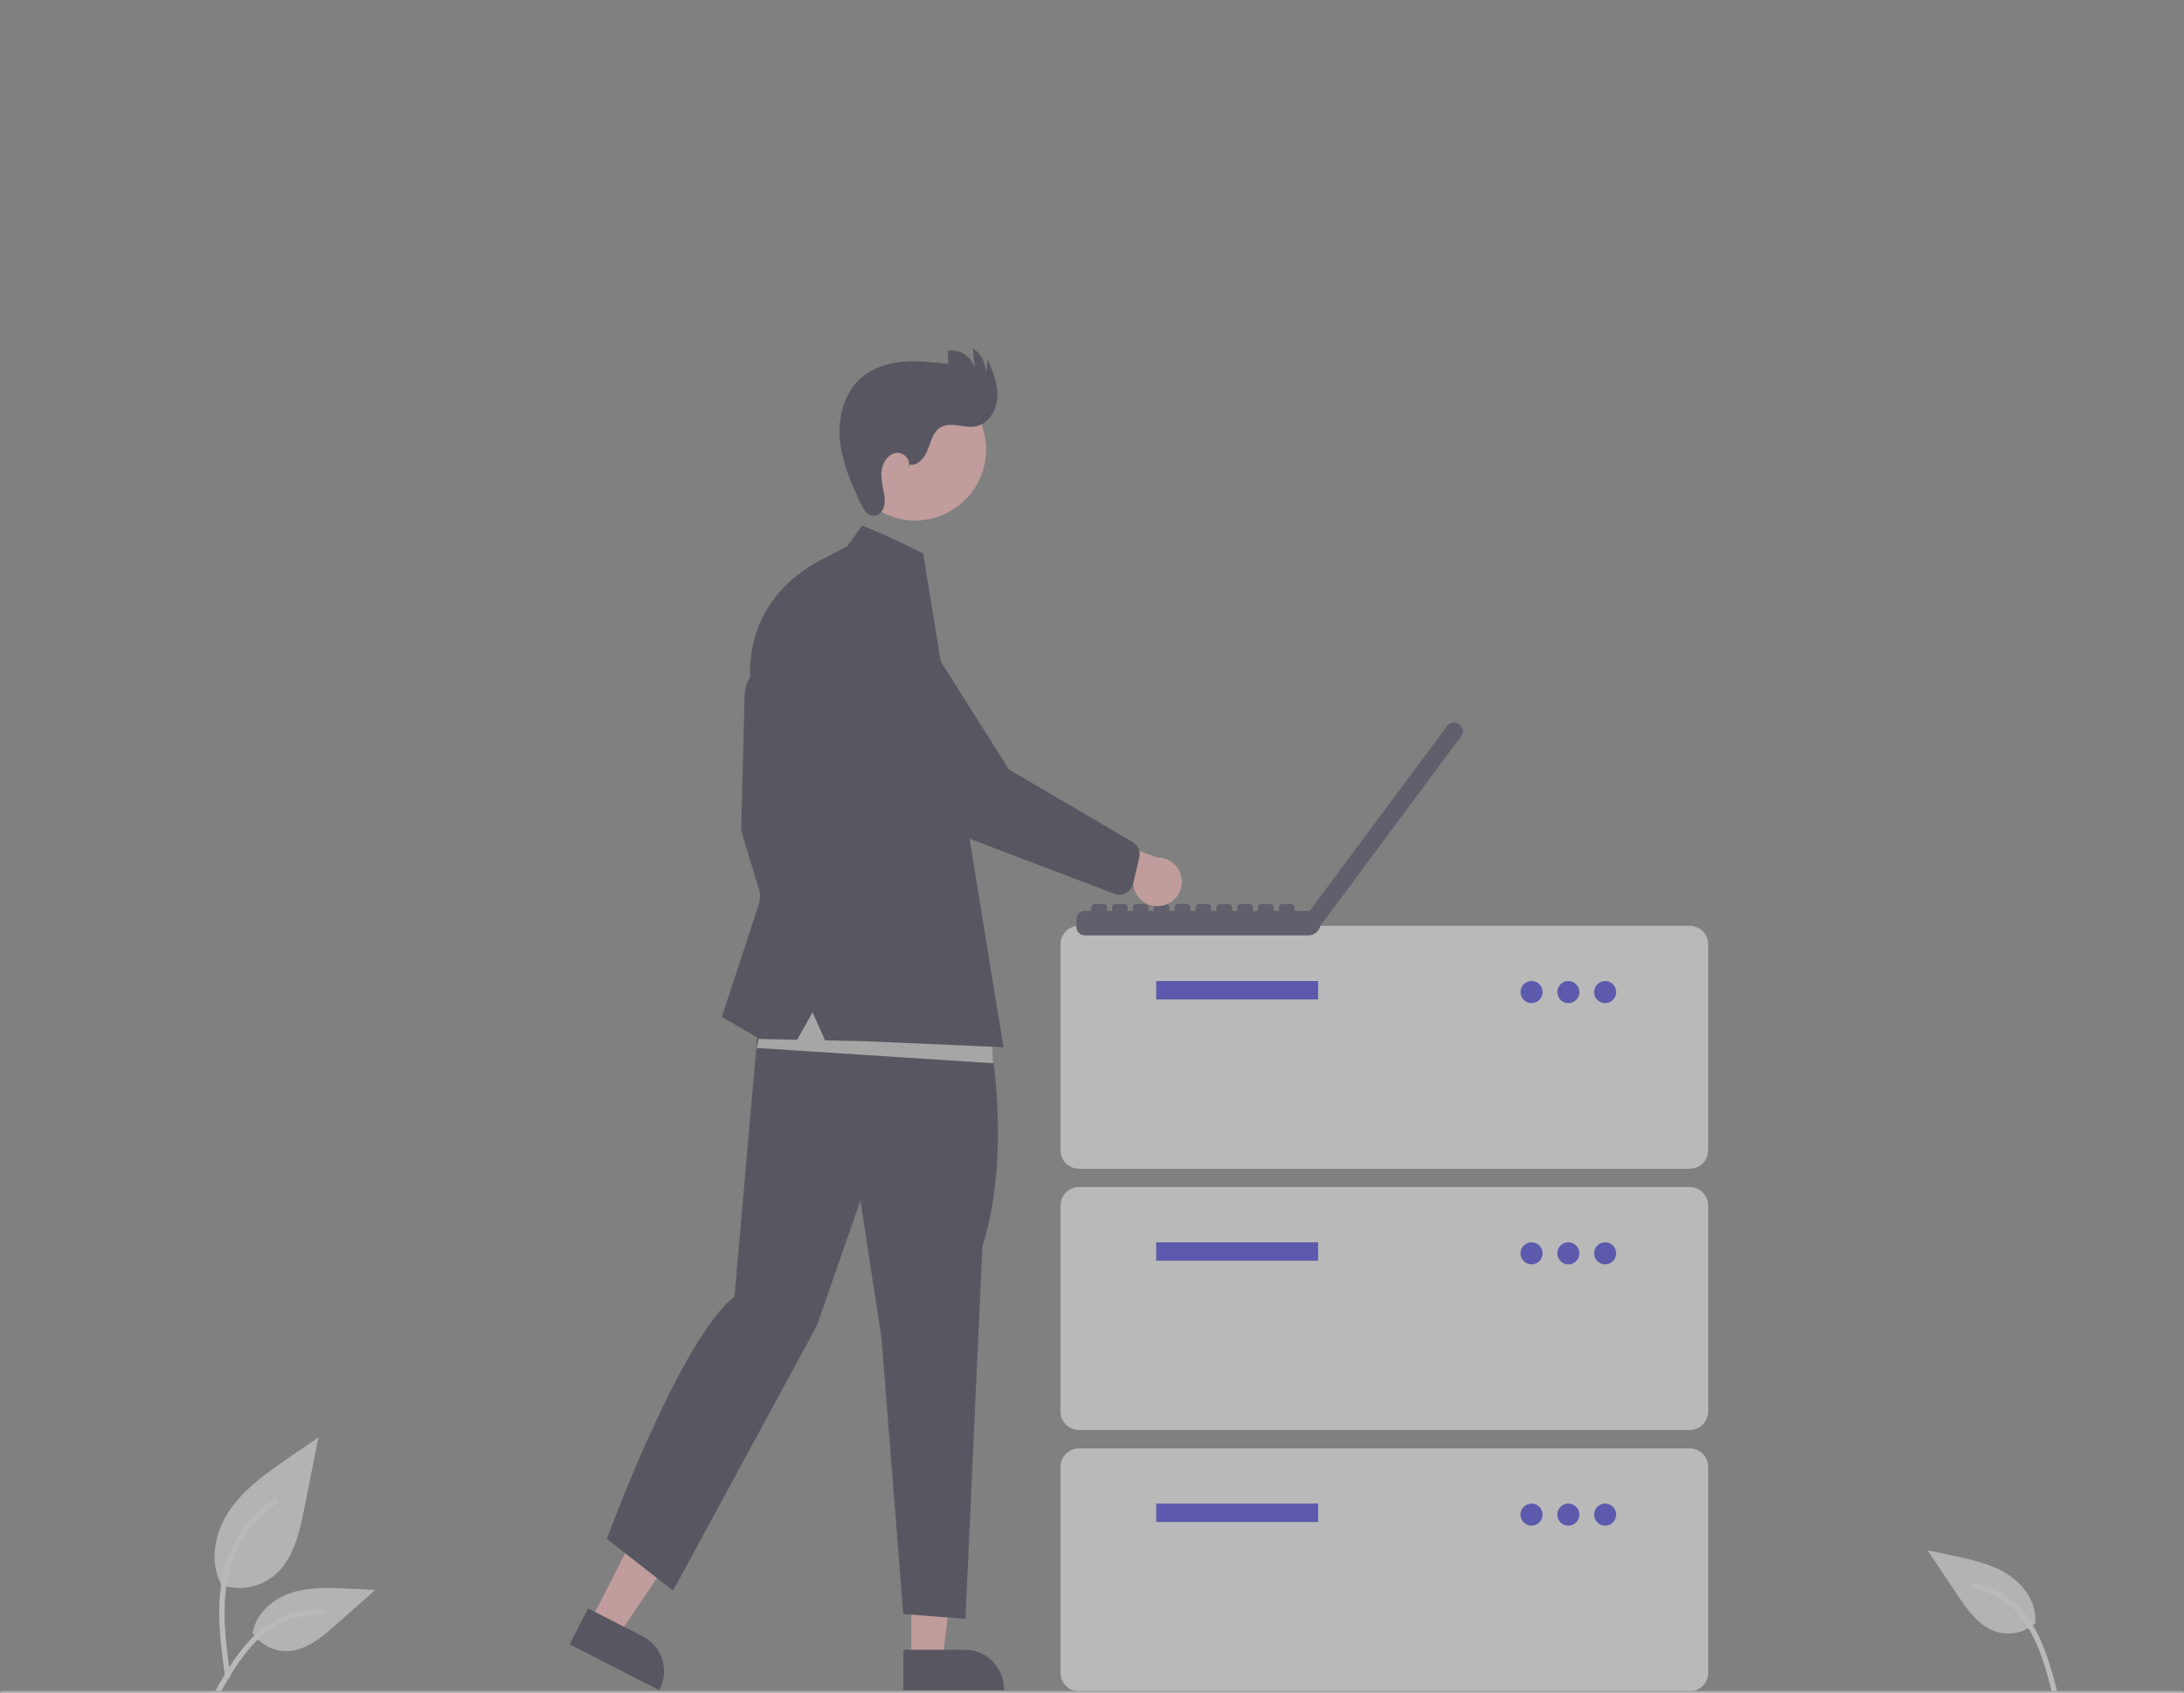 <svg width="320" height="248" viewBox="0 0 320 248" fill="none" xmlns="http://www.w3.org/2000/svg">
<rect x="0" y="0" width="320" height="248" fill="#808080" stroke="none"/>
<g opacity="0.5" clip-path="url(#clip0_967_14596)">
<path d="M32.3 232.211C33.628 232.678 35.055 232.795 36.441 232.55C37.828 232.306 39.129 231.709 40.218 230.816C42.991 228.488 43.861 224.654 44.568 221.104L46.66 210.601L42.279 213.617C39.129 215.787 35.907 218.026 33.726 221.168C31.544 224.31 30.593 228.6 32.345 232" fill="#E6E6E6"/>
<path d="M32.976 245.657C32.425 241.64 31.857 237.571 32.245 233.51C32.589 229.904 33.689 226.383 35.929 223.494C37.117 221.964 38.564 220.653 40.204 219.62C40.631 219.35 41.025 220.027 40.599 220.296C37.762 222.089 35.568 224.736 34.333 227.856C32.969 231.326 32.75 235.108 32.985 238.794C33.127 241.023 33.428 243.237 33.732 245.449C33.755 245.549 33.741 245.654 33.69 245.743C33.639 245.833 33.556 245.9 33.458 245.93C33.358 245.957 33.251 245.944 33.161 245.892C33.071 245.841 33.004 245.757 32.976 245.657L32.976 245.657Z" fill="#F2F2F2"/>
<path d="M36.945 239.211C37.515 240.077 38.298 240.782 39.219 241.258C40.141 241.733 41.169 241.964 42.205 241.927C44.868 241.8 47.087 239.942 49.084 238.178L54.994 232.96L51.083 232.773C48.27 232.638 45.385 232.512 42.706 233.38C40.027 234.249 37.556 236.335 37.067 239.108" fill="#E6E6E6"/>
<path d="M31.417 247.966C34.072 243.269 37.151 238.049 42.653 236.38C44.183 235.918 45.787 235.752 47.379 235.892C47.88 235.935 47.755 236.709 47.254 236.666C44.586 236.444 41.923 237.149 39.713 238.661C37.586 240.108 35.93 242.121 34.529 244.255C33.671 245.562 32.902 246.924 32.133 248.285C31.887 248.72 31.169 248.406 31.417 247.966Z" fill="#F2F2F2"/>
<path d="M298.28 237.803C297.507 238.495 296.57 238.976 295.558 239.2C294.546 239.425 293.493 239.385 292.501 239.084C289.959 238.281 288.288 235.918 286.808 233.701L282.428 227.146L286.257 227.965C289.01 228.554 291.832 229.169 294.2 230.693C296.568 232.217 298.424 234.866 298.189 237.672" fill="#E6E6E6"/>
<path d="M301.386 247.68C300.02 242.46 298.378 236.627 293.485 233.607C292.124 232.769 290.616 232.199 289.041 231.928C288.544 231.841 288.468 232.621 288.963 232.707C291.6 233.175 293.994 234.537 295.744 236.564C297.43 238.507 298.517 240.875 299.326 243.296C299.822 244.78 300.217 246.294 300.613 247.806C300.739 248.289 301.514 248.169 301.386 247.68Z" fill="#F2F2F2"/>
<path d="M247.588 171.243H158.082C157.367 171.242 156.682 170.958 156.176 170.453C155.671 169.947 155.387 169.262 155.386 168.547V138.352C155.387 137.637 155.671 136.952 156.176 136.447C156.682 135.941 157.367 135.657 158.082 135.656H247.588C248.303 135.657 248.988 135.941 249.494 136.447C249.999 136.952 250.283 137.637 250.284 138.352V168.547C250.283 169.262 249.999 169.947 249.494 170.453C248.988 170.958 248.303 171.242 247.588 171.243Z" fill="#F1F1F1"/>
<path d="M193.129 143.744H169.405V146.44H193.129V143.744Z" fill="#3931D8"/>
<path d="M224.403 146.979C225.296 146.979 226.02 146.255 226.02 145.362C226.02 144.468 225.296 143.744 224.403 143.744C223.509 143.744 222.785 144.468 222.785 145.362C222.785 146.255 223.509 146.979 224.403 146.979Z" fill="#3931D8"/>
<path d="M229.795 146.979C230.688 146.979 231.412 146.255 231.412 145.362C231.412 144.468 230.688 143.744 229.795 143.744C228.901 143.744 228.177 144.468 228.177 145.362C228.177 146.255 228.901 146.979 229.795 146.979Z" fill="#3931D8"/>
<path d="M235.187 146.979C236.08 146.979 236.804 146.255 236.804 145.362C236.804 144.468 236.08 143.744 235.187 143.744C234.294 143.744 233.569 144.468 233.569 145.362C233.569 146.255 234.294 146.979 235.187 146.979Z" fill="#3931D8"/>
<path d="M247.588 209.526H158.082C157.367 209.526 156.682 209.241 156.176 208.736C155.671 208.23 155.387 207.545 155.386 206.83V176.635C155.387 175.921 155.671 175.235 156.176 174.73C156.682 174.225 157.367 173.94 158.082 173.939H247.588C248.303 173.94 248.988 174.225 249.494 174.73C249.999 175.235 250.283 175.921 250.284 176.635V206.83C250.283 207.545 249.999 208.23 249.494 208.736C248.988 209.241 248.303 209.526 247.588 209.526Z" fill="#F1F1F1"/>
<path d="M193.129 182.027H169.405V184.723H193.129V182.027Z" fill="#3931D8"/>
<path d="M224.403 185.263C225.296 185.263 226.02 184.538 226.02 183.645C226.02 182.752 225.296 182.027 224.403 182.027C223.509 182.027 222.785 182.752 222.785 183.645C222.785 184.538 223.509 185.263 224.403 185.263Z" fill="#3931D8"/>
<path d="M229.795 185.263C230.688 185.263 231.412 184.538 231.412 183.645C231.412 182.752 230.688 182.027 229.795 182.027C228.901 182.027 228.177 182.752 228.177 183.645C228.177 184.538 228.901 185.263 229.795 185.263Z" fill="#3931D8"/>
<path d="M235.187 185.263C236.08 185.263 236.804 184.538 236.804 183.645C236.804 182.752 236.08 182.027 235.187 182.027C234.294 182.027 233.569 182.752 233.569 183.645C233.569 184.538 234.294 185.263 235.187 185.263Z" fill="#3931D8"/>
<path d="M247.588 247.809H158.082C157.367 247.808 156.682 247.523 156.176 247.018C155.671 246.513 155.387 245.827 155.386 245.113V214.918C155.387 214.203 155.671 213.518 156.176 213.012C156.682 212.507 157.367 212.223 158.082 212.222H247.588C248.303 212.222 248.988 212.507 249.494 213.012C249.999 213.518 250.283 214.203 250.284 214.918V245.113C250.283 245.827 249.999 246.513 249.494 247.018C248.988 247.523 248.303 247.808 247.588 247.809Z" fill="#F1F1F1"/>
<path d="M193.129 220.31H169.405V223.006H193.129V220.31Z" fill="#3931D8"/>
<path d="M224.403 223.545C225.296 223.545 226.02 222.821 226.02 221.927C226.02 221.034 225.296 220.31 224.403 220.31C223.509 220.31 222.785 221.034 222.785 221.927C222.785 222.821 223.509 223.545 224.403 223.545Z" fill="#3931D8"/>
<path d="M229.795 223.545C230.688 223.545 231.412 222.821 231.412 221.927C231.412 221.034 230.688 220.31 229.795 220.31C228.901 220.31 228.177 221.034 228.177 221.927C228.177 222.821 228.901 223.545 229.795 223.545Z" fill="#3931D8"/>
<path d="M235.187 223.545C236.08 223.545 236.804 222.821 236.804 221.927C236.804 221.034 236.08 220.31 235.187 220.31C234.294 220.31 233.569 221.034 233.569 221.927C233.569 222.821 234.294 223.545 235.187 223.545Z" fill="#3931D8"/>
<path d="M213.845 106.171L213.746 106.098L213.744 106.096C213.616 106.001 213.471 105.933 213.317 105.894C213.163 105.855 213.002 105.847 212.845 105.87C212.688 105.894 212.537 105.948 212.4 106.029C212.264 106.111 212.145 106.219 212.05 106.346L191.903 133.472H189.686V132.951C189.686 132.823 189.635 132.7 189.545 132.609C189.454 132.518 189.331 132.467 189.202 132.467H187.88C187.751 132.467 187.628 132.518 187.537 132.609C187.446 132.7 187.395 132.823 187.395 132.951V133.472H186.63V132.951C186.63 132.823 186.579 132.7 186.488 132.609C186.397 132.518 186.274 132.467 186.145 132.467H184.823C184.694 132.467 184.571 132.518 184.48 132.609C184.39 132.7 184.339 132.823 184.339 132.951V133.472H183.576V132.951C183.576 132.823 183.525 132.7 183.434 132.609C183.343 132.518 183.22 132.467 183.091 132.467H181.769C181.64 132.467 181.517 132.518 181.426 132.609C181.335 132.7 181.284 132.823 181.284 132.951V133.472H180.519V132.951C180.519 132.823 180.468 132.7 180.377 132.609C180.286 132.518 180.163 132.467 180.035 132.467H178.712C178.584 132.467 178.46 132.518 178.37 132.609C178.279 132.7 178.228 132.823 178.228 132.951V133.472H177.465V132.951C177.465 132.823 177.414 132.7 177.323 132.609C177.232 132.518 177.109 132.467 176.98 132.467H175.658C175.594 132.467 175.531 132.48 175.473 132.504C175.414 132.528 175.36 132.564 175.315 132.609C175.27 132.654 175.235 132.707 175.21 132.766C175.186 132.825 175.174 132.888 175.174 132.951V133.472H174.408V132.951C174.408 132.823 174.357 132.7 174.266 132.609C174.175 132.518 174.052 132.467 173.924 132.467H172.601C172.473 132.467 172.35 132.518 172.259 132.609C172.168 132.7 172.117 132.823 172.117 132.951V133.472H171.352V132.951C171.351 132.823 171.3 132.7 171.21 132.609C171.119 132.518 170.996 132.467 170.867 132.467H169.545C169.416 132.467 169.293 132.518 169.202 132.609C169.111 132.7 169.06 132.823 169.06 132.951V133.472H168.297V132.951C168.297 132.823 168.246 132.7 168.155 132.609C168.065 132.518 167.941 132.467 167.813 132.467H166.49C166.362 132.467 166.239 132.518 166.148 132.609C166.057 132.7 166.006 132.823 166.006 132.951V133.472H165.241V132.951C165.241 132.823 165.19 132.7 165.099 132.609C165.008 132.518 164.885 132.467 164.756 132.467H163.434C163.305 132.467 163.182 132.518 163.091 132.609C163 132.7 162.949 132.823 162.949 132.951V133.472H162.186V132.951C162.186 132.823 162.135 132.7 162.045 132.609C161.954 132.518 161.831 132.467 161.702 132.467H160.38C160.251 132.467 160.128 132.518 160.037 132.609C159.946 132.7 159.895 132.823 159.895 132.951V133.472H158.936C158.777 133.472 158.62 133.503 158.473 133.564C158.326 133.625 158.192 133.714 158.08 133.827C157.967 133.939 157.878 134.073 157.817 134.22C157.756 134.367 157.725 134.524 157.725 134.683V135.839C157.725 135.998 157.756 136.155 157.817 136.302C157.878 136.449 157.967 136.582 158.08 136.695C158.192 136.807 158.326 136.897 158.473 136.957C158.62 137.018 158.777 137.05 158.936 137.05H191.702C192.117 137.049 192.519 136.906 192.841 136.644C193.163 136.382 193.385 136.018 193.469 135.611L193.481 135.621L214.094 107.868L214.096 107.865C214.287 107.608 214.368 107.284 214.321 106.966C214.274 106.649 214.103 106.363 213.845 106.171Z" fill="#3F3D56"/>
<path d="M86.52 237.523L90.59 239.605L100.56 224.898L94.553 221.824L86.52 237.523Z" fill="#FFB7B7"/>
<path d="M86.162 235.663L94.177 239.765L94.177 239.765C95.532 240.458 96.556 241.661 97.023 243.11C97.491 244.558 97.364 246.132 96.671 247.487L96.586 247.653L83.463 240.937L86.162 235.663Z" fill="#2F2E41"/>
<path d="M133.525 243.22H138.097L140.272 225.586H133.524L133.525 243.22Z" fill="#FFB7B7"/>
<path d="M132.359 241.728L141.363 241.728H141.363C142.885 241.728 144.345 242.332 145.421 243.408C146.497 244.484 147.101 245.944 147.101 247.465V247.652L132.36 247.652L132.359 241.728Z" fill="#2F2E41"/>
<path d="M112.14 99.381C112.14 99.381 109.078 97.035 109.078 102.764L108.595 121.698L113.993 139.584L117.135 133.783L115.846 121.214L112.14 99.381Z" fill="#2F2E41"/>
<path d="M144.89 151.166C144.89 151.166 148.44 168.456 143.943 182.645L141.458 237.2L132.346 236.49L129.151 196.017L126.074 175.899L119.683 194.242L98.619 233.058L88.915 225.484C88.915 225.484 99.668 196.142 107.613 189.982L111.597 144.603L144.89 151.166Z" fill="#2F2E41"/>
<path d="M143.205 70.858C145.957 65.823 144.107 59.511 139.072 56.758C134.037 54.006 127.724 55.856 124.972 60.891C122.22 65.926 124.07 72.239 129.105 74.991C134.14 77.744 140.453 75.893 143.205 70.858Z" fill="#FFB7B7"/>
<path d="M133.354 68.078C134.599 68.24 135.538 66.966 135.974 65.788C136.41 64.61 136.742 63.239 137.825 62.602C139.304 61.733 141.197 62.778 142.889 62.492C144.799 62.168 146.042 60.143 146.139 58.208C146.236 56.272 145.466 54.411 144.711 52.626L144.447 54.844C144.482 54.092 144.324 53.344 143.987 52.671C143.651 51.998 143.147 51.423 142.525 51L142.865 54.254C142.793 53.805 142.632 53.375 142.393 52.988C142.154 52.601 141.841 52.265 141.472 52C141.103 51.734 140.685 51.544 140.242 51.441C139.799 51.337 139.34 51.322 138.892 51.396L138.945 53.335C136.739 53.073 134.513 52.81 132.299 53.01C130.086 53.21 127.858 53.91 126.18 55.368C123.671 57.548 122.755 61.138 123.062 64.448C123.37 67.758 124.736 70.867 126.16 73.871C126.518 74.626 127.014 75.479 127.845 75.576C128.591 75.662 129.274 75.038 129.506 74.323C129.685 73.59 129.678 72.824 129.486 72.094C129.276 70.978 129.012 69.838 129.209 68.72C129.406 67.602 130.211 66.497 131.338 66.36C132.464 66.223 133.618 67.511 133.076 68.509L133.354 68.078Z" fill="#2F2E41"/>
<path d="M145.533 155.79L110.851 153.552L113.462 142.737L145.159 149.823L145.533 155.79Z" fill="#CBCBCB"/>
<path d="M124.144 80.044L126.32 77.023C126.32 77.023 128.751 77.85 135.263 81.091L135.723 83.921L147.026 153.441L126.481 152.554L120.886 152.435L119.055 148.331L116.798 152.348L111.334 152.232L105.775 149.009L111.254 132.251L113.026 116.944L110.287 102.522C110.287 102.522 106.84 89.279 120.116 82.138L124.144 80.044Z" fill="#2F2E41"/>
<path d="M170.451 132.671C169.948 132.799 169.423 132.815 168.913 132.717C168.403 132.62 167.92 132.413 167.499 132.109C167.078 131.805 166.729 131.413 166.476 130.96C166.223 130.507 166.073 130.003 166.035 129.486L153.846 126.221L158.749 121.867L169.572 125.635C170.446 125.63 171.292 125.945 171.949 126.522C172.606 127.098 173.029 127.895 173.137 128.763C173.245 129.63 173.032 130.507 172.537 131.227C172.041 131.947 171.299 132.461 170.451 132.671Z" fill="#FFB7B7"/>
<path d="M164.991 130.828C164.735 130.967 164.452 131.051 164.161 131.074C163.87 131.098 163.578 131.059 163.303 130.962L143.252 123.352C138.36 121.618 134.265 118.166 131.728 113.638L123.366 98.722C122.779 98.067 122.327 97.302 122.035 96.472C121.744 95.641 121.62 94.762 121.669 93.883C121.718 93.005 121.94 92.144 122.321 91.352C122.703 90.559 123.238 89.849 123.894 89.263C124.551 88.677 125.316 88.227 126.147 87.937C126.978 87.647 127.858 87.524 128.736 87.575C129.615 87.625 130.475 87.849 131.267 88.232C132.059 88.615 132.768 89.151 133.352 89.809L147.825 112.748L166.039 123.426C166.396 123.66 166.672 123.998 166.831 124.395C166.989 124.791 167.022 125.227 166.925 125.643L166.019 129.481C165.922 129.892 165.702 130.264 165.387 130.547C165.267 130.656 165.134 130.75 164.991 130.828Z" fill="#2F2E41"/>
<path d="M319.661 248.418H0.339C0.249 248.418 0.163 248.383 0.099 248.319C0.036 248.256 0 248.17 0 248.08C0 247.99 0.036 247.904 0.099 247.84C0.163 247.777 0.249 247.741 0.339 247.741H319.661C319.751 247.741 319.837 247.777 319.901 247.84C319.964 247.904 320 247.99 320 248.08C320 248.17 319.964 248.256 319.901 248.319C319.837 248.383 319.751 248.418 319.661 248.418Z" fill="#CBCBCB"/>
</g>
<defs>
<clipPath id="clip0_967_14596">
<rect width="320" height="248" fill="white"/>
</clipPath>
</defs>
</svg>
